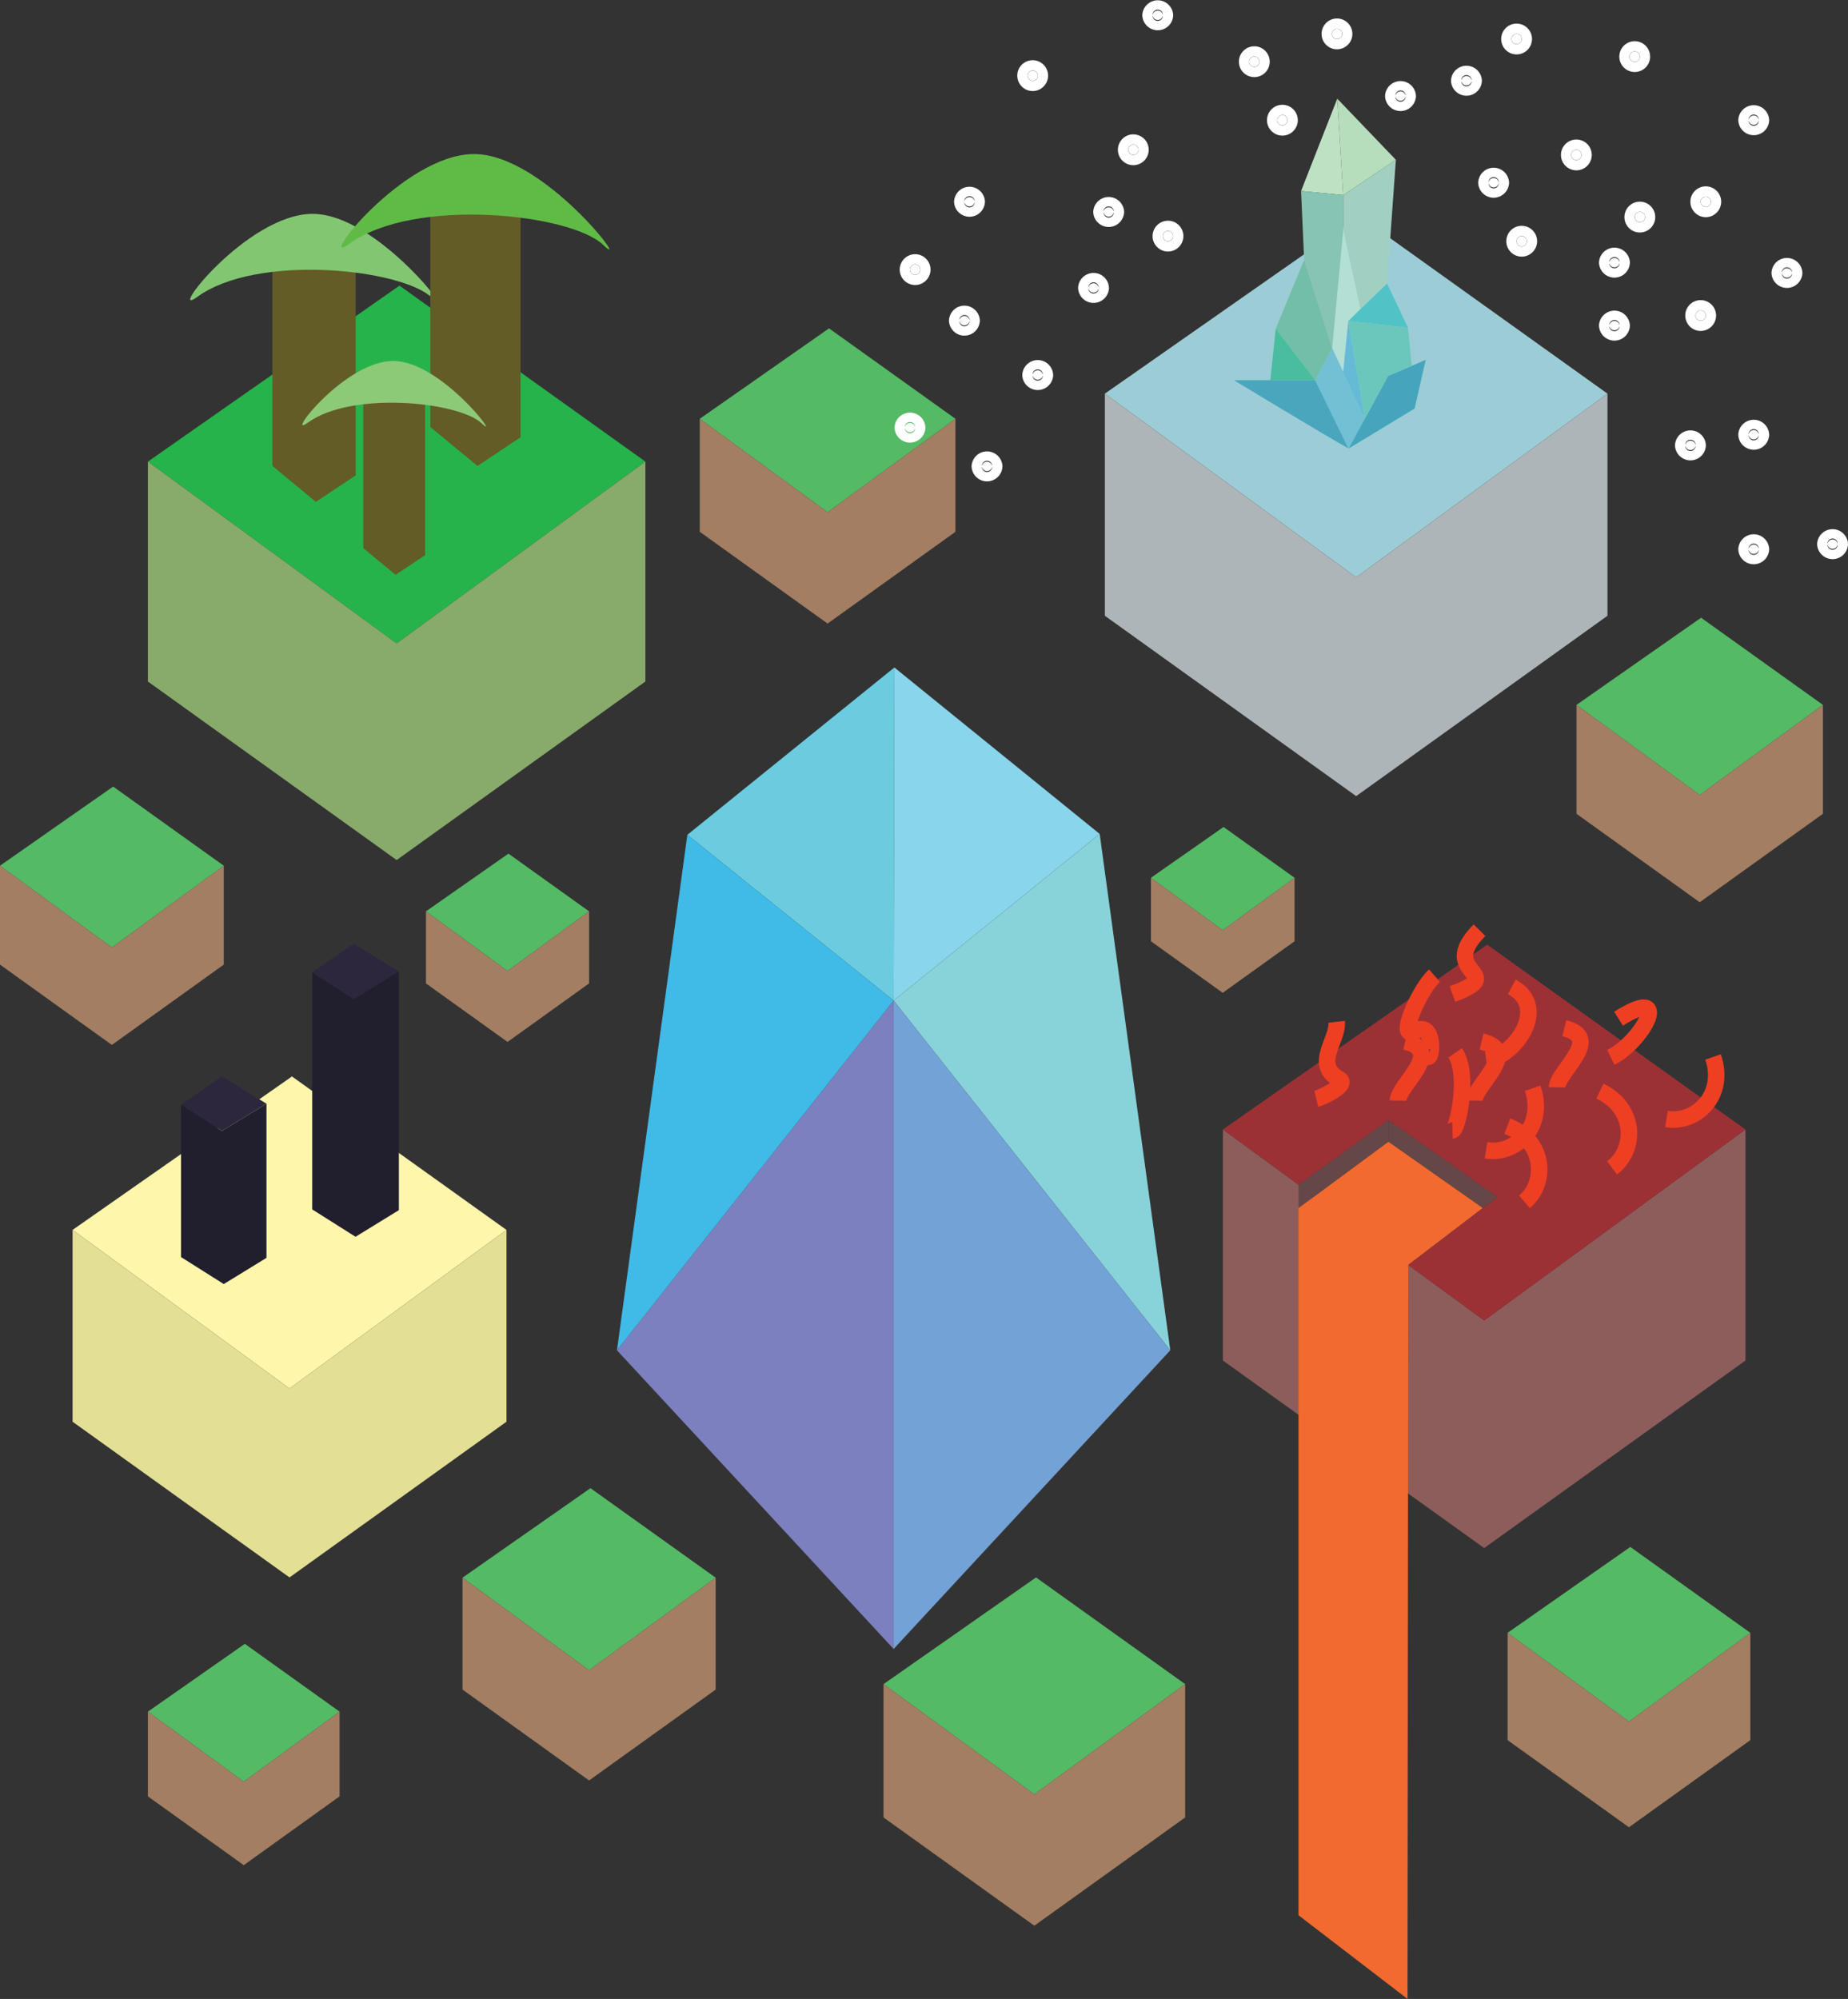 <svg id="Layer_1" data-name="Layer 1" xmlns="http://www.w3.org/2000/svg" xmlns:xlink="http://www.w3.org/1999/xlink" width="448.67" height="485.27" viewBox="0 0 448.67 485.27"><rect x="0" y="0" width="448.67" height="485.27" fill="#333333" stroke="none"/><defs><clipPath id="clip-path" transform="translate(-39.04 -5.95)"><polygon points="205.92 208.61 256.18 167.99 256 248.85 205.92 208.61" fill="none"/></clipPath><clipPath id="clip-path-2" transform="translate(-39.04 -5.95)"><polygon points="306.03 208.4 256.18 167.99 256 248.85 306.03 208.4" fill="none"/></clipPath><clipPath id="clip-path-3" transform="translate(-39.04 -5.95)"><polygon points="323.17 333.75 306.03 208.4 256 248.85 323.17 333.75" fill="none"/></clipPath><clipPath id="clip-path-4" transform="translate(-39.04 -5.95)"><polygon points="256 406.26 323.17 333.75 256 248.85 256 406.26" fill="none"/></clipPath><clipPath id="clip-path-5" transform="translate(-39.04 -5.95)"><polygon points="188.83 333.75 256 248.85 256 406.26 188.83 333.75" fill="none"/></clipPath><clipPath id="clip-path-6" transform="translate(-39.04 -5.95)"><polygon points="188.83 333.75 205.92 208.61 256 248.85 188.83 333.75" fill="none"/></clipPath></defs><g id="Layer_2" data-name="Layer 2"><g clip-path="url(#clip-path)"><rect x="163.68" y="157.45" width="60" height="90" fill="#6bcce0"/></g><g clip-path="url(#clip-path-2)"><rect x="211.98" y="157.66" width="60" height="90" fill="#89d5ec"/></g><g clip-path="url(#clip-path-3)"><rect x="215.55" y="199.19" width="70" height="130" fill="#88d2da"/></g><g clip-path="url(#clip-path-4)"><rect x="212.55" y="241.61" width="80" height="160" fill="#73a2d6"/></g><g clip-path="url(#clip-path-5)"><rect x="145.51" y="241.61" width="80" height="160" fill="#7c80be"/></g><g clip-path="url(#clip-path-6)"><rect x="148.38" y="200.23" width="70" height="130" fill="#40bae7"/></g></g><polygon points="297.06 200.76 279.43 213.09 296.86 225.83 314.3 213.09 297.06 200.76" fill="#54ba65"/><polygon points="296.86 225.83 279.43 213.09 279.43 228.5 296.86 241.02 314.3 228.5 314.3 213.09 296.86 225.83" fill="#a37e62"/><polygon points="59.44 399.06 35.91 415.52 59.18 432.52 82.45 415.52 59.44 399.06" fill="#54ba65"/><polygon points="59.18 432.52 35.91 415.52 35.91 436.09 59.18 452.79 82.45 436.09 82.45 415.52 59.18 432.52" fill="#a37e62"/><polygon points="123.44 207.23 103.42 221.24 123.22 235.71 143.02 221.24 123.44 207.23" fill="#54ba65"/><polygon points="123.22 235.71 103.42 221.24 103.42 238.74 123.22 252.94 143.02 238.74 143.02 221.24 123.22 235.71" fill="#a37e62"/><polygon points="251.53 382.94 214.51 408.84 251.12 435.6 287.74 408.84 251.53 382.94" fill="#54ba65"/><polygon points="251.12 435.6 214.51 408.84 214.51 441.21 251.12 467.49 287.74 441.21 287.74 408.84 251.12 435.6" fill="#a37e62"/><polygon points="143.36 361.27 112.29 383 143.02 405.47 173.75 383 143.36 361.27" fill="#54ba65"/><polygon points="143.02 405.47 112.29 383 112.29 410.17 143.02 432.23 173.75 410.17 173.75 383 143.02 405.47" fill="#a37e62"/><polygon points="395.82 375.54 366.02 396.39 395.49 417.93 424.96 396.39 395.82 375.54" fill="#54ba65"/><polygon points="395.49 417.93 366.02 396.39 366.02 422.44 395.49 443.59 424.96 422.44 424.96 396.39 395.49 417.93" fill="#a37e62"/><polygon points="27.47 190.95 0 210.16 27.16 230.01 54.33 210.16 27.47 190.95" fill="#54ba65"/><polygon points="27.16 230.01 0 210.16 0 234.17 27.16 253.67 54.33 234.17 54.33 210.16 27.16 230.01" fill="#a37e62"/><polygon points="201.28 79.71 169.89 101.67 200.93 124.35 231.97 101.67 201.28 79.71" fill="#54ba65"/><polygon points="200.93 124.35 169.89 101.67 169.89 129.1 200.93 151.38 231.97 129.1 231.97 101.67 200.93 124.35" fill="#a37e62"/><polygon points="413 149.96 382.75 171.12 412.67 192.98 442.58 171.12 413 149.96" fill="#54ba65"/><polygon points="412.67 192.98 382.75 171.12 382.75 197.56 412.67 219.03 442.58 197.56 442.58 171.12 412.67 192.98" fill="#a37e62"/><path d="M399.38,326.52l-63.44-46.37v56.08l63.44,45.53,63.44-45.53V280.15Z" transform="translate(-39.04 -5.95)" fill="#8d5d5c"/><polygon points="337.09 277.14 315.26 293.27 315.26 464.95 341.73 485.27 341.9 307.09 360.03 293.25 337.09 277.14" fill="#f26a2f"/><polygon points="337.09 277.14 337.09 271.89 315.26 287.62 315.26 293.27 337.09 277.14" fill="#664747"/><polygon points="337.09 277.14 360.03 293.25 363.56 290.6 337.09 271.89 337.09 277.14" fill="#664747"/><polygon points="423.78 274.2 361.06 229.33 296.91 274.2 315.26 287.62 337.09 271.89 363.56 290.6 341.9 307.09 360.35 320.57 423.78 274.2" fill="#9c3135"/><path d="M398.25,231.77c-10.7,10.74,7.66,10.25-6.57,15.49" transform="translate(-39.04 -5.95)" fill="none" stroke="#ef3f23" stroke-miterlimit="10" stroke-width="4"/><path d="M387.32,242.8c-3.55,3.1-9.38,16.1-4.71,13.46s4.25,6.68,3.07,6.27" transform="translate(-39.04 -5.95)" fill="none" stroke="#ef3f23" stroke-miterlimit="10" stroke-width="4"/><path d="M363.57,254c.47,4.32-5.86,10.31.57,13.89,2.54,1.41-4.3,4.52-5.52,4.81" transform="translate(-39.04 -5.95)" fill="none" stroke="#ef3f23" stroke-miterlimit="10" stroke-width="4"/><path d="M427.48,270.85c8.8,4.09,8.85,14.21,2.94,18.61" transform="translate(-39.04 -5.95)" fill="none" stroke="#ef3f23" stroke-miterlimit="10" stroke-width="4"/><path d="M454.94,262.54c3.19,9.17-4,16.25-11.3,15.07" transform="translate(-39.04 -5.95)" fill="none" stroke="#ef3f23" stroke-miterlimit="10" stroke-width="4"/><path d="M411.14,270.14c3.18,9.16-4.05,16.25-11.31,15.07" transform="translate(-39.04 -5.95)" fill="none" stroke="#ef3f23" stroke-miterlimit="10" stroke-width="4"/><path d="M406.08,245.53c9.13,4.89.9,16.78-6.2,17.8" transform="translate(-39.04 -5.95)" fill="none" stroke="#ef3f23" stroke-miterlimit="10" stroke-width="4"/><path d="M392.33,261.56c3.54,5.14.6,18.76-.65,18.79" transform="translate(-39.04 -5.95)" fill="none" stroke="#ef3f23" stroke-miterlimit="10" stroke-width="4"/><path d="M432,253.25c13.5-8.52,5.69,5.73-1.87,9.38" transform="translate(-39.04 -5.95)" fill="none" stroke="#ef3f23" stroke-miterlimit="10" stroke-width="4"/><path d="M418.84,255.57c9.69,2.37-1.72,10.54-1.78,14.35" transform="translate(-39.04 -5.95)" fill="none" stroke="#ef3f23" stroke-miterlimit="10" stroke-width="4"/><path d="M398.75,258.78c9.69,2.37-1.72,10.54-1.78,14.35" transform="translate(-39.04 -5.95)" fill="none" stroke="#ef3f23" stroke-miterlimit="10" stroke-width="4"/><path d="M380.22,258.78c9.7,2.37-1.71,10.54-1.77,14.35" transform="translate(-39.04 -5.95)" fill="none" stroke="#ef3f23" stroke-miterlimit="10" stroke-width="4"/><path d="M405,279.33c9.05,3.51,9.77,13.6,4.17,18.38" transform="translate(-39.04 -5.95)" fill="none" stroke="#ef3f23" stroke-miterlimit="10" stroke-width="4"/><polygon points="329.95 52.41 268.25 95.56 329.26 140.15 390.27 95.56 329.95 52.41" fill="#9ccdd6"/><polygon points="329.26 140.15 268.25 95.56 268.25 149.49 329.26 193.27 390.27 149.49 390.27 95.56 329.26 140.15" fill="#adb5b8"/><polygon points="323.41 84.51 326.13 55.64 330.3 74.99 327.35 77.93 326.13 90.26 323.41 84.51" fill="#b3dfd5"/><polygon points="336.75 68.79 327.35 77.93 341.85 79.56 336.75 68.79" fill="#51c3c6"/><path d="M338.64,98.26h19.71l8.12,16.58C360.31,111.41,338.64,98.26,338.64,98.26Z" transform="translate(-39.04 -5.95)" fill="#49a6bd"/><polygon points="323.41 84.51 319.32 92.31 327.43 108.89 331.37 101.63 323.41 84.51" fill="#72c0d4"/><polygon points="337 91.27 327.43 108.89 343.45 99.18 346.15 87.35 337 91.27" fill="#46a5bd"/><polygon points="327.35 77.93 326.12 90.38 331.37 101.63 327.35 77.93" fill="#65bad6"/><polygon points="326.12 47.36 326.13 55.64 330.3 74.99 336.75 68.79 338.9 38.8 326.12 47.36" fill="#a1d0c3"/><polygon points="324.67 23.96 326.12 47.36 338.9 38.8 324.67 23.96" fill="#b7debc"/><polygon points="315.88 46.37 326.12 47.36 324.67 23.96 315.88 46.37" fill="#bee1c3"/><polygon points="316.63 63.09 323.41 84.51 326.13 55.64 326.12 47.36 315.88 46.37 316.63 63.09" fill="#87c4b3"/><polygon points="309.73 79.79 319.32 92.31 323.41 84.51 316.63 63.09 309.73 79.79" fill="#73bea9"/><polygon points="341.85 79.56 327.35 77.93 331.37 101.63 337 91.27 342.75 88.85 341.85 79.56" fill="#6bc7bb"/><polygon points="309.73 79.79 319.32 92.31 308.41 92.31 309.73 79.79" fill="#49bd9d"/><path d="M309.46,57.41a1.25,1.25,0,0,1-2.49,0A1.25,1.25,0,0,1,309.46,57.41Z" transform="translate(-39.04 -5.95)" fill="#fff" stroke="#fff" stroke-miterlimit="10" stroke-width="5"/><path d="M291,24.31a1.24,1.24,0,0,1-2.48,0A1.24,1.24,0,0,1,291,24.31Z" transform="translate(-39.04 -5.95)" fill="#fff" stroke="#fff" stroke-miterlimit="10" stroke-width="5"/><path d="M292.23,97a1.25,1.25,0,0,1-2.49,0A1.25,1.25,0,0,1,292.23,97Z" transform="translate(-39.04 -5.95)" fill="#fff" stroke="#fff" stroke-miterlimit="10" stroke-width="5"/><path d="M279.92,119.17a1.25,1.25,0,0,1-2.49,0A1.25,1.25,0,0,1,279.92,119.17Z" transform="translate(-39.04 -5.95)" fill="#fff" stroke="#fff" stroke-miterlimit="10" stroke-width="5"/><path d="M466.07,111.49a1.25,1.25,0,0,1-2.49,0A1.25,1.25,0,0,1,466.07,111.49Z" transform="translate(-39.04 -5.95)" fill="#fff" stroke="#fff" stroke-miterlimit="10" stroke-width="5"/><path d="M466.07,139.29a1.25,1.25,0,0,1-2.49,0A1.25,1.25,0,0,1,466.07,139.29Z" transform="translate(-39.04 -5.95)" fill="#fff" stroke="#fff" stroke-miterlimit="10" stroke-width="5"/><path d="M274.43,83.79a1.25,1.25,0,0,1-2.49,0A1.25,1.25,0,0,1,274.43,83.79Z" transform="translate(-39.04 -5.95)" fill="#fff" stroke="#fff" stroke-miterlimit="10" stroke-width="5"/><path d="M261.22,109.76a1.25,1.25,0,0,1-2.49,0A1.25,1.25,0,0,1,261.22,109.76Z" transform="translate(-39.04 -5.95)" fill="#fff" stroke="#fff" stroke-miterlimit="10" stroke-width="5"/><path d="M323.85,63.27a1.24,1.24,0,0,1-2.48,0A1.24,1.24,0,0,1,323.85,63.27Z" transform="translate(-39.04 -5.95)" fill="#fff" stroke="#fff" stroke-miterlimit="10" stroke-width="5"/><path d="M262.46,71.4a1.24,1.24,0,0,1-2.48,0A1.24,1.24,0,0,1,262.46,71.4Z" transform="translate(-39.04 -5.95)" fill="#fff" stroke="#fff" stroke-miterlimit="10" stroke-width="5"/><path d="M275.67,54.93a1.25,1.25,0,0,1-2.49,0A1.25,1.25,0,0,1,275.67,54.93Z" transform="translate(-39.04 -5.95)" fill="#fff" stroke="#fff" stroke-miterlimit="10" stroke-width="5"/><path d="M305.78,75.85a1.25,1.25,0,0,1-2.49,0A1.25,1.25,0,0,1,305.78,75.85Z" transform="translate(-39.04 -5.95)" fill="#fff" stroke="#fff" stroke-miterlimit="10" stroke-width="5"/><path d="M315.43,42.31a1.24,1.24,0,0,1-2.48,0A1.24,1.24,0,0,1,315.43,42.31Z" transform="translate(-39.04 -5.95)" fill="#fff" stroke="#fff" stroke-miterlimit="10" stroke-width="5"/><path d="M423,43.56a1.24,1.24,0,0,1-2.48,0A1.24,1.24,0,0,1,423,43.56Z" transform="translate(-39.04 -5.95)" fill="#fff" stroke="#fff" stroke-miterlimit="10" stroke-width="5"/><path d="M466.07,35.13a1.25,1.25,0,0,1-2.49,0A1.25,1.25,0,0,1,466.07,35.13Z" transform="translate(-39.04 -5.95)" fill="#fff" stroke="#fff" stroke-miterlimit="10" stroke-width="5"/><path d="M437.17,19.69a1.24,1.24,0,0,1-2.48,0A1.24,1.24,0,0,1,437.17,19.69Z" transform="translate(-39.04 -5.95)" fill="#fff" stroke="#fff" stroke-miterlimit="10" stroke-width="5"/><path d="M432.25,69.71a1.25,1.25,0,0,1-2.49,0A1.25,1.25,0,0,1,432.25,69.71Z" transform="translate(-39.04 -5.95)" fill="#fff" stroke="#fff" stroke-miterlimit="10" stroke-width="5"/><path d="M453.18,82.55a1.24,1.24,0,0,1-2.48,0A1.24,1.24,0,0,1,453.18,82.55Z" transform="translate(-39.04 -5.95)" fill="#fff" stroke="#fff" stroke-miterlimit="10" stroke-width="5"/><path d="M409.73,64.51a1.24,1.24,0,0,1-2.48,0A1.24,1.24,0,0,1,409.73,64.51Z" transform="translate(-39.04 -5.95)" fill="#fff" stroke="#fff" stroke-miterlimit="10" stroke-width="5"/><path d="M402.92,50.31a1.25,1.25,0,0,1-2.49,0A1.25,1.25,0,0,1,402.92,50.31Z" transform="translate(-39.04 -5.95)" fill="#fff" stroke="#fff" stroke-miterlimit="10" stroke-width="5"/><path d="M474.13,72.21a1.25,1.25,0,0,1-2.49,0A1.25,1.25,0,0,1,474.13,72.21Z" transform="translate(-39.04 -5.95)" fill="#fff" stroke="#fff" stroke-miterlimit="10" stroke-width="5"/><path d="M438.41,58.65a1.24,1.24,0,0,1-2.48,0A1.24,1.24,0,0,1,438.41,58.65Z" transform="translate(-39.04 -5.95)" fill="#fff" stroke="#fff" stroke-miterlimit="10" stroke-width="5"/><path d="M432.25,85a1.25,1.25,0,0,1-2.49,0A1.25,1.25,0,0,1,432.25,85Z" transform="translate(-39.04 -5.95)" fill="#fff" stroke="#fff" stroke-miterlimit="10" stroke-width="5"/><path d="M450.7,114.07a1.25,1.25,0,0,1-2.49,0A1.25,1.25,0,0,1,450.7,114.07Z" transform="translate(-39.04 -5.95)" fill="#fff" stroke="#fff" stroke-miterlimit="10" stroke-width="5"/><path d="M485.21,138.05a1.25,1.25,0,0,1-2.49,0A1.25,1.25,0,0,1,485.21,138.05Z" transform="translate(-39.04 -5.95)" fill="#fff" stroke="#fff" stroke-miterlimit="10" stroke-width="5"/><path d="M454.42,54.93a1.24,1.24,0,0,1-2.48,0A1.24,1.24,0,0,1,454.42,54.93Z" transform="translate(-39.04 -5.95)" fill="#fff" stroke="#fff" stroke-miterlimit="10" stroke-width="5"/><path d="M364.88,14.18a1.24,1.24,0,0,1-2.48,0A1.24,1.24,0,0,1,364.88,14.18Z" transform="translate(-39.04 -5.95)" fill="#fff" stroke="#fff" stroke-miterlimit="10" stroke-width="5"/><path d="M351.63,35.13a1.24,1.24,0,0,1-2.48,0A1.24,1.24,0,0,1,351.63,35.13Z" transform="translate(-39.04 -5.95)" fill="#fff" stroke="#fff" stroke-miterlimit="10" stroke-width="5"/><path d="M344.81,20.93a1.24,1.24,0,0,1-2.48,0A1.24,1.24,0,0,1,344.81,20.93Z" transform="translate(-39.04 -5.95)" fill="#fff" stroke="#fff" stroke-miterlimit="10" stroke-width="5"/><path d="M321.37,9.66a1.25,1.25,0,0,1-2.49,0A1.25,1.25,0,0,1,321.37,9.66Z" transform="translate(-39.04 -5.95)" fill="#fff" stroke="#fff" stroke-miterlimit="10" stroke-width="5"/><path d="M380.31,29.27a1.25,1.25,0,0,1-2.49,0A1.25,1.25,0,0,1,380.31,29.27Z" transform="translate(-39.04 -5.95)" fill="#fff" stroke="#fff" stroke-miterlimit="10" stroke-width="5"/><path d="M396.32,25.55a1.25,1.25,0,0,1-2.49,0A1.25,1.25,0,0,1,396.32,25.55Z" transform="translate(-39.04 -5.95)" fill="#fff" stroke="#fff" stroke-miterlimit="10" stroke-width="5"/><path d="M408.49,15.42a1.24,1.24,0,0,1-2.48,0A1.24,1.24,0,0,1,408.49,15.42Z" transform="translate(-39.04 -5.95)" fill="#fff" stroke="#fff" stroke-miterlimit="10" stroke-width="5"/><polygon points="70.88 261.32 17.62 298.58 70.29 337.08 122.97 298.58 70.88 261.32" fill="#fdf6ab"/><polygon points="70.29 337.08 17.62 298.58 17.62 345.14 70.29 382.94 122.97 345.14 122.97 298.58 70.29 337.08" fill="#e3df95"/><polygon points="85.87 229.11 75.8 236.05 85.87 242.54 96.84 235.83 85.87 229.11" fill="#2c273d"/><polygon points="75.8 293.6 86.32 300.24 96.84 293.78 96.84 235.83 85.87 242.54 75.8 236.05 75.8 293.6" fill="#211e2e"/><polygon points="53.88 261.32 43.95 268.16 53.88 274.56 64.7 267.94 53.88 261.32" fill="#2c273d"/><polygon points="43.95 305.17 54.33 311.72 64.7 305.36 64.7 267.94 53.88 274.56 43.95 268.16 43.95 305.17" fill="#211e2e"/><polygon points="96.98 69.34 35.91 112.06 96.3 156.2 156.69 112.06 96.98 69.34" fill="#26b34b"/><polygon points="96.3 156.2 35.91 112.06 35.91 165.45 96.3 208.79 156.69 165.45 156.69 112.06 96.3 156.2" fill="#88aa6b"/><polygon points="66.13 113.11 76.7 121.84 86.35 115.41 86.35 64.38 76.24 56.11 66.13 62.54 66.13 113.11" fill="#635c26"/><path d="M143.93,78.24c-7.26-7-42.4-10.85-57-.21-7.69,5.61,12.1-20.16,28-20.16S150.78,84.84,143.93,78.24Z" transform="translate(-39.04 -5.95)" fill="#83c671"/><polygon points="104.48 103.66 115.93 113.12 126.38 106.15 126.38 50.89 115.43 41.93 104.48 48.9 104.48 103.66" fill="#635c26"/><path d="M185.49,65.4c-7.86-7.56-45.91-11.74-61.7-.22-8.33,6.08,13.11-21.83,30.32-21.83S192.91,72.56,185.49,65.4Z" transform="translate(-39.04 -5.95)" fill="#60bb46"/><polygon points="88.2 133.07 96.05 139.55 103.21 134.78 103.21 96.92 95.7 90.78 88.2 95.56 88.2 133.07" fill="#635c26"/><path d="M156,108.73c-5.38-5.18-31.46-8-42.27-.15-5.71,4.17,9-15,20.77-15S161.08,113.64,156,108.73Z" transform="translate(-39.04 -5.95)" fill="#8dca78"/></svg>